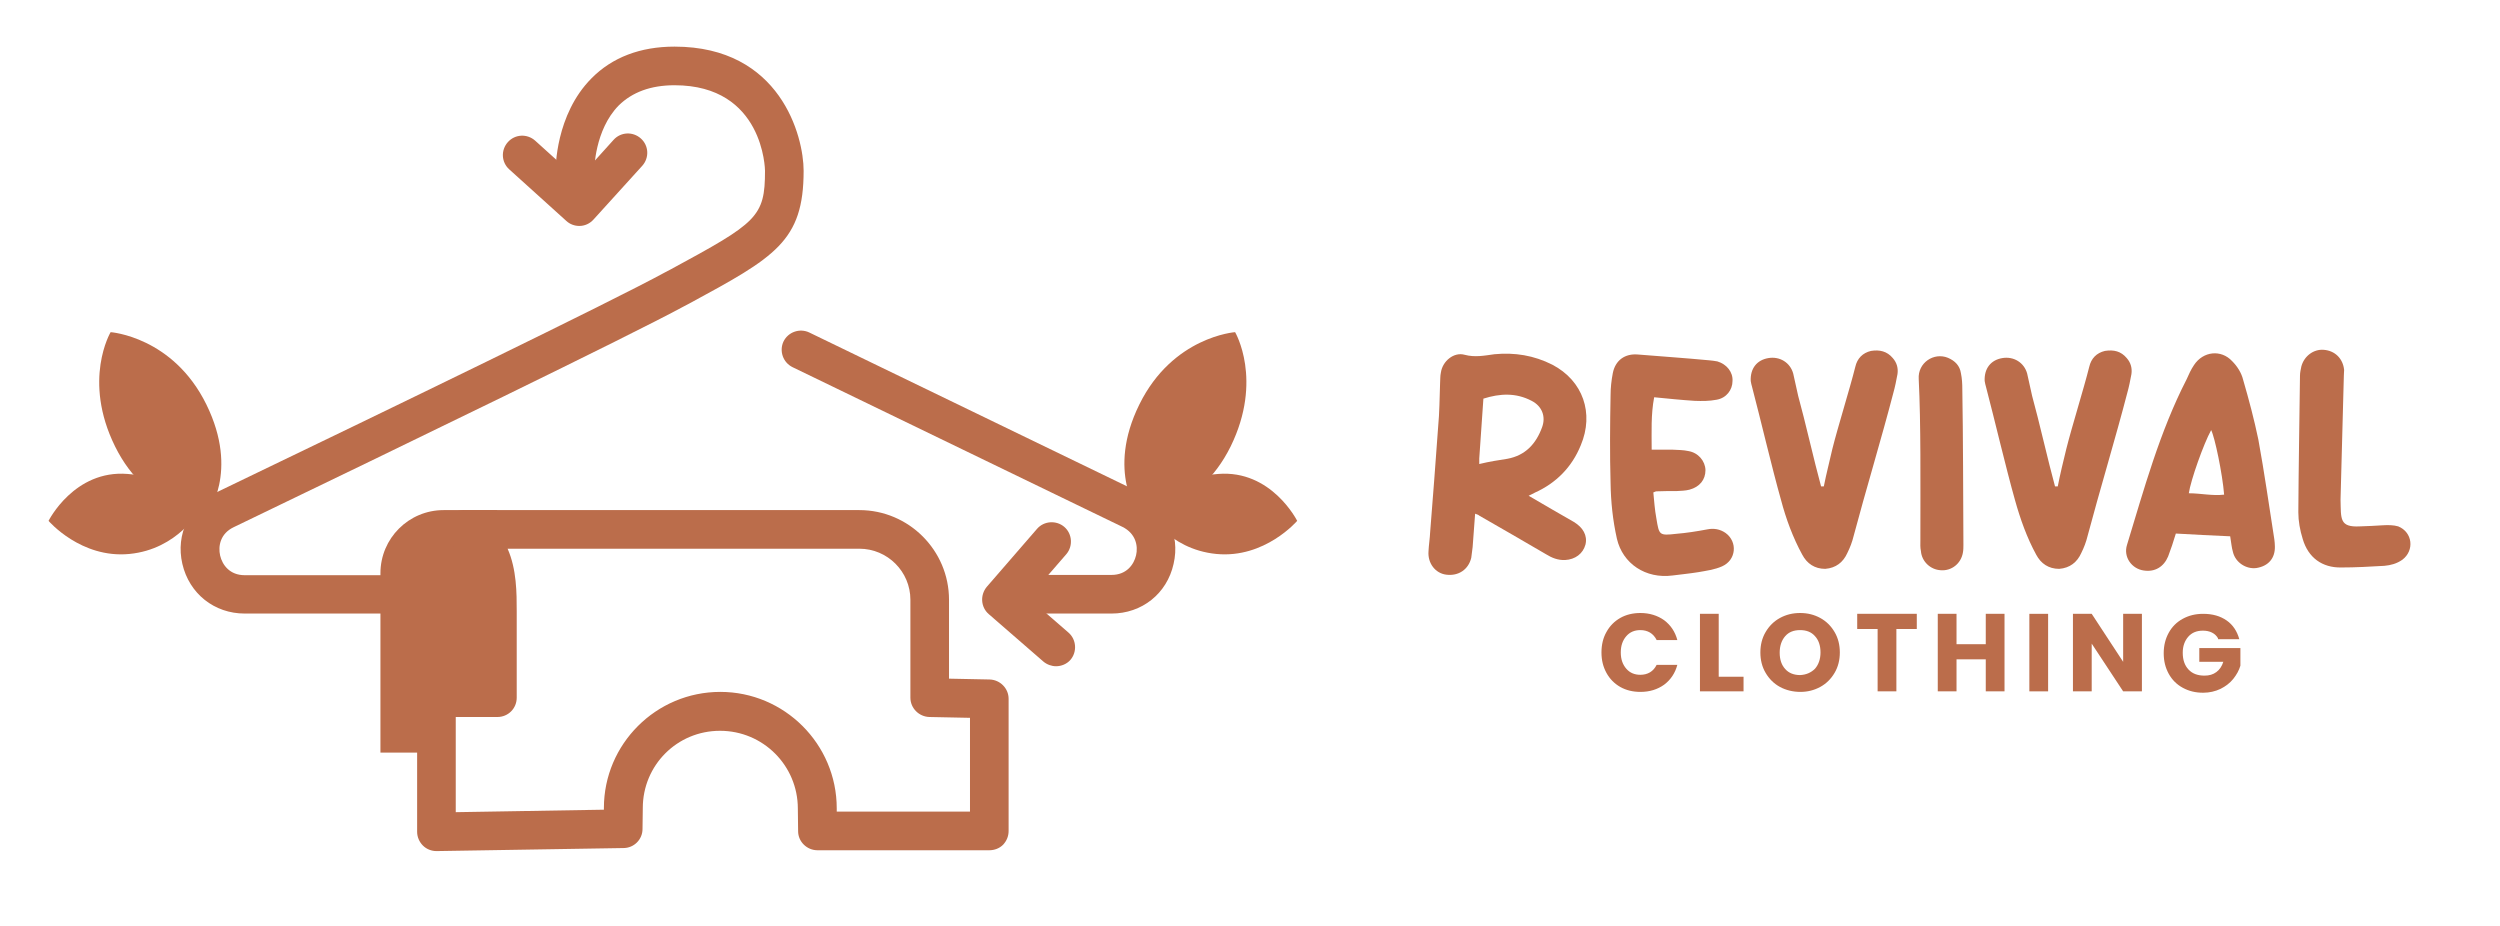 <?xml version="1.0" encoding="utf-8"?>
<!-- Generator: Adobe Illustrator 24.0.2, SVG Export Plug-In . SVG Version: 6.00 Build 0)  -->
<svg version="1.1" id="Capa_1" xmlns="http://www.w3.org/2000/svg" xmlns:xlink="http://www.w3.org/1999/xlink" x="0px" y="0px"
	 viewBox="0 0 906.2 335.8" style="enable-background:new 0 0 906.2 335.8;" xml:space="preserve">
<style type="text/css">
	.st0{fill:#BB6D4B;}
</style>
<path class="st0" d="M137.9,272.8h25.7l0-15h16.6v-72.9h-19.4c-12.6,0-22.9,10.2-22.9,22.9V272.8z"/>
<path class="st0" d="M40.1,120.4c0,0,22.6,1.6,34.7,26.2s0.2,39.8,0.2,39.8s-21.4-0.5-33.3-24.6S40.1,120.4,40.1,120.4z"/>
<path class="st0" d="M17.6,188.8c0,0,9.3-18.6,28.7-17c19.4,1.6,26.1,13,26.1,13s-7.9,14.3-25.5,16S17.6,188.8,17.6,188.8z"/>
<path class="st0" d="M447.7,120.4c0,0-22.6,1.6-34.7,26.2c-12.1,24.5-0.2,39.8-0.2,39.8s21.4-0.5,33.3-24.6
	C457.9,137.7,447.7,120.4,447.7,120.4z"/>
<path class="st0" d="M470.2,188.8c0,0-9.3-18.6-28.7-17c-19.4,1.6-26.1,13-26.1,13s7.9,14.3,25.5,16S470.2,188.8,470.2,188.8z"/>
<g>
	<path class="st0" d="M178.4,222.4H88.7c-11,0-20.1-7.2-22.6-18c-2.5-10.8,2.6-21.2,12.5-26c63.2-30.4,142.7-68.9,162.5-79.7
		l2.1-1.1c31.2-16.9,34.1-18.9,34.1-35.7c0-0.3-0.4-31-32.8-31c-8.6,0-15.3,2.5-20.2,7.3c-8.8,8.9-8.9,23.4-8.9,23.6
		c0,3.9-3.1,7-6.9,7.1c0,0,0,0-0.1,0c-3.8,0-7-3.1-7-6.9c0-0.8-0.1-20.4,13-33.6c7.5-7.6,17.7-11.5,30.1-11.5
		c38.4,0,46.8,32.5,46.8,45c0,25.6-10.4,31.3-41.4,48.1l-2.1,1.1c-20.1,10.9-99.8,49.5-163.1,80c-4.8,2.3-5.7,6.8-4.9,10.3
		c0.8,3.4,3.5,7.1,8.9,7.1h89.8c3.9,0,7,3.1,7,7S182.3,222.4,178.4,222.4z"/>
</g>
<path class="st0" d="M336.5,149.2"/>
<g>
	<path class="st0" d="M402.9,222.4h-35c-3.9,0-7-3.1-7-7s3.1-7,7-7h35c5.4,0,8.1-3.7,8.9-7.1c0.8-3.4-0.1-7.9-4.9-10.3l-119.6-57.9
		c-3.5-1.7-4.9-5.9-3.3-9.3c1.7-3.5,5.9-4.9,9.3-3.3l119.6,57.9c9.9,4.8,15,15.3,12.5,26C423,215.2,413.9,222.4,402.9,222.4z"/>
</g>
<g>
	<path class="st0" d="M382.8,241.5c-1.6,0-3.3-0.6-4.6-1.7l-19.8-17.2c-2.9-2.5-3.2-6.9-0.7-9.9l18.2-21c2.5-2.9,7-3.2,9.9-0.7
		c2.9,2.5,3.2,7,0.7,9.9l-13.7,15.8l14.5,12.6c2.9,2.5,3.2,7,0.7,9.9C386.7,240.7,384.7,241.5,382.8,241.5z"/>
</g>
<g>
	<path class="st0" d="M210,81.9c-1.7,0-3.4-0.6-4.7-1.8l-20.7-18.7c-2.9-2.6-3.1-7-0.5-9.9c2.6-2.9,7-3.1,9.9-0.5l15.5,14l12.9-14.3
		c2.6-2.9,7-3.1,9.9-0.5c2.9,2.6,3.1,7,0.5,9.9l-17.6,19.4C213.8,81.1,211.9,81.9,210,81.9z"/>
</g>
<g>
	<path class="st0" d="M570.5,189.2c3.3,2,5,4.9,4.2,8.2c-0.9,3.3-3.7,5.4-7.4,5.6c-2.6,0.1-4.8-0.8-6.9-2.1
		c-8.1-4.7-16.1-9.4-24.2-14c-0.3-0.3-0.7-0.4-1.5-0.7c-0.3,4.1-0.6,8.1-0.9,12.1c-0.2,1.3-0.3,2.6-0.5,3.9c-1,4.2-4.6,6.7-9.1,6.1
		c-3.9-0.5-6.7-4.1-6.4-8.4c0.1-2.3,0.5-4.7,0.6-7c1-12.7,2-25.4,2.9-38.2c0.5-5.2,0.5-10.4,0.7-15.7c0.1-1.3,0-2.7,0.3-4
		c0.6-4.1,4.7-7.5,8.6-6.4c3.7,1,7.2,0.3,10.8-0.2c7.3-0.7,14.3,0.4,21,3.8c11.1,5.8,15.2,17.6,10.3,29.2
		c-3.2,7.9-8.9,13.7-16.7,17.2c-0.6,0.4-1.3,0.6-2.2,1.1C559.7,183,565.1,186.1,570.5,189.2z M546.4,166.3
		c6.5-1.2,10.4-5.4,12.6-11.5c1.4-3.9-0.1-7.6-3.8-9.5c-5.7-3-11.5-2.7-17.5-0.8c-0.5,7.3-1,14.5-1.5,21.7c0,0.5,0,0.9,0,2
		C539.9,167.3,543.2,166.8,546.4,166.3z"/>
	<path class="st0" d="M598.7,163c2.8,0,5.2,0,7.6,0c2,0.1,3.9,0.1,5.7,0.5c3.6,0.6,6.1,3.6,6.2,6.9c0,3.5-2.1,6.1-5.8,7.1
		c-1.5,0.4-3.1,0.4-4.6,0.5c-2.5,0-4.9,0-7.4,0.1c-0.2,0-0.4,0.1-1.1,0.4c0.3,3,0.5,6.2,1.1,9.4c1,6.1,1,6.3,7.2,5.6
		c3.7-0.3,7.5-0.9,11.2-1.6c2.4-0.5,4.7-0.1,6.7,1.3c4.4,3.2,3.9,9.8-1.3,12.1c-2.7,1.2-5.8,1.6-8.6,2.1c-3.1,0.5-6.2,0.8-9.3,1.2
		c-9.8,1.3-18.1-4.3-20.2-13.3c-1.5-6.7-2.2-13.4-2.3-20.2c-0.3-10.6-0.2-21.3,0-31.9c0-2.6,0.3-5.3,0.8-7.9
		c0.9-4.7,4.4-7.2,9.1-6.8c8.6,0.7,17.3,1.3,25.8,2.1c1,0.1,2,0.2,3,0.4c3.4,1,5.7,3.9,5.5,7.1c0,3.2-2.2,6.2-5.8,6.8
		c-2.6,0.5-5.2,0.5-7.9,0.4c-4.8-0.3-9.6-0.8-14.7-1.3C598.4,150.3,598.7,156.5,598.7,163z"/>
	<path class="st0" d="M664.2,162.7c2-8,6.3-21.7,8.3-29.7c0.7-3.1,2.7-5.1,5.7-5.8c3.1-0.5,5.8,0.1,7.9,2.6c1.5,1.7,2,3.7,1.7,5.8
		c-0.4,2.2-0.9,4.7-1.5,6.8c-4,15.5-10.3,36.4-14.4,51.9c-0.5,2.1-1.3,4.2-2.3,6.2c-1.5,3.3-4.1,5.4-8,5.7c-3.8,0-6.6-1.9-8.3-5.1
		c-3.4-6.2-5.9-13-7.7-19.8c-3.3-11.7-7.4-29.2-10.5-41c-0.2-0.7-0.4-1.5-0.5-2.2c-0.2-4.5,2.2-7.6,6.4-8.3c4.1-0.7,7.9,1.6,9,5.6
		c0.6,2.8,1.2,5.5,1.8,8.1c2.5,9,5.8,23.7,8.3,32.8c0.4,0,0.6,0,1,0C662,171.7,663.2,167.2,664.2,162.7z"/>
	<path class="st0" d="M706.1,129.7c2.6,1.1,4.3,2.9,4.7,5.6c0.4,1.9,0.5,3.9,0.5,5.7c0.3,17.1,0.3,39.4,0.4,56.5
		c0,0.9,0,1.9-0.2,2.9c-0.7,3.9-4.1,6.6-8,6.3c-3.8-0.2-6.9-3.2-7.2-6.9c-0.3-1.4-0.2-2.6-0.2-4c0-21.3,0.2-42.3-0.6-58.4
		C695.1,131.5,701,127.6,706.1,129.7z"/>
	<path class="st0" d="M749,162.7c2-8,6.3-21.7,8.3-29.7c0.7-3.1,2.7-5.1,5.7-5.8c3.2-0.5,5.8,0.1,7.9,2.6c1.5,1.7,2,3.7,1.7,5.8
		c-0.4,2.2-0.9,4.7-1.5,6.8c-4,15.5-10.3,36.4-14.4,51.9c-0.5,2.1-1.3,4.2-2.3,6.2c-1.5,3.3-4.1,5.4-8,5.7c-3.8,0-6.6-1.9-8.3-5.1
		c-3.4-6.2-5.8-13-7.7-19.8c-3.3-11.7-7.4-29.2-10.5-41c-0.2-0.7-0.4-1.5-0.5-2.2c-0.2-4.5,2.2-7.6,6.4-8.3c4.1-0.7,7.9,1.6,9,5.6
		c0.6,2.8,1.2,5.5,1.8,8.1c2.5,9,5.8,23.7,8.3,32.8c0.4,0,0.6,0,1,0C746.8,171.7,747.9,167.2,749,162.7z"/>
	<path class="st0" d="M788.7,193.4c-0.9,3-1.8,5.7-2.8,8.3c-1.6,3.8-4.8,5.7-8.8,5.1c-4.4-0.6-7.5-4.9-6.1-9.3
		c6.2-20.3,11.8-40.9,21.6-60c0.8-1.8,1.6-3.6,2.7-5.2c3.3-5,9.8-5.7,13.8-1.4c1.9,1.9,3.4,4.3,4,6.8c2.1,7.2,4,14.4,5.5,21.6
		c2.2,12,3.9,24.1,5.8,36.2c0.1,0.8,0.2,1.7,0.2,2.6c0.1,4.2-2.3,7.1-6.7,7.8c-3.7,0.5-7.6-2-8.5-5.8c-0.5-1.7-0.6-3.3-1-5.7
		C801.8,194.1,795.4,193.8,788.7,193.4z M806.2,179.3c-0.6-7.6-3.4-20.9-4.7-23.4c-2.7,4.9-7.4,18.1-8.1,22.9
		C797.7,178.8,801.9,179.8,806.2,179.3z"/>
	<path class="st0" d="M863.8,190.4c1.8-0.1,3.8-0.1,5.5,0.4c5.2,2.1,6,8.7,1.5,12.1c-2,1.4-4.2,2-6.5,2.2
		c-5.2,0.3-10.4,0.6-15.7,0.6c-6.8,0.1-11.9-3.5-13.9-10.3c-1-3.2-1.6-6.5-1.6-9.7c0.1-16.6,0.4-33.1,0.6-49.5
		c0-1.3,0.3-2.3,0.5-3.4c1-3.7,4.4-6.3,8.1-6c4.1,0.3,7,3.2,7.4,7.3c0,0.6-0.1,1.3-0.1,2.1c-0.4,14.8-0.8,29.9-1.2,44.9
		c0.2,6.9-0.5,10.1,7,9.7C858.3,190.7,861,190.6,863.8,190.4z"/>
</g>
<g>
	<path class="st0" d="M158.2,308.5c-1.8,0-3.6-0.7-4.9-2c-1.3-1.3-2.1-3.1-2.1-5v-48.6c0-3.9,3.1-7,7-7h15v-24.3
		c0-12.1-0.6-19.7-8.3-23.3c-3-1.4-4.6-4.7-3.8-7.9c0.7-3.2,3.6-5.5,6.8-5.5h143.6c17.9,0,32.5,14.6,32.5,32.5V246l14.7,0.3
		c3.8,0.1,6.9,3.2,6.9,7v47.9c0,1.9-0.7,3.6-2,5c-1.3,1.3-3.1,2-5,2l0,0l-62.3,0c-3.8,0-7-3.1-7-6.9l-0.1-8.2
		c0-15.6-12.6-28.2-28.2-28.2S233,277.4,233,292.9c0,0,0,0,0,0.1l-0.1,7.5c0,3.8-3.1,6.9-6.9,6.9l-67.7,1.1
		C158.3,308.5,158.3,308.5,158.2,308.5z M165.2,259.9v34.5l53.7-0.9l0-0.6c0-23.2,18.9-42.1,42.2-42.1c23.2,0,42.2,18.9,42.2,42.2
		l0,1.2l48.3,0v-34l-14.7-0.3c-3.8-0.1-6.9-3.2-6.9-7v-35.5c0-10.2-8.3-18.5-18.5-18.5H184c3.3,7.5,3.3,16.1,3.3,22.7v31.3
		c0,3.9-3.1,7-7,7H165.2z M226,292.9L226,292.9L226,292.9z"/>
</g>
<g>
	<path class="st0" d="M582.3,229.1c1.2-2.2,2.9-3.9,5-5.1c2.1-1.2,4.6-1.8,7.3-1.8c3.3,0,6.2,0.9,8.6,2.6c2.4,1.8,4,4.2,4.8,7.2
		h-7.5c-0.6-1.2-1.4-2.1-2.4-2.7s-2.2-0.9-3.5-0.9c-2.1,0-3.8,0.7-5.1,2.2c-1.3,1.5-2,3.4-2,5.9s0.7,4.4,2,5.9
		c1.3,1.5,3,2.2,5.1,2.2c1.3,0,2.5-0.3,3.5-0.9s1.8-1.5,2.4-2.7h7.5c-0.8,3-2.4,5.4-4.8,7.2c-2.4,1.7-5.2,2.6-8.6,2.6
		c-2.7,0-5.2-0.6-7.3-1.8c-2.1-1.2-3.8-2.9-5-5.1c-1.2-2.2-1.8-4.6-1.8-7.4S581.1,231.2,582.3,229.1z"/>
	<path class="st0" d="M623,245.3h9v5.3h-15.8v-28.1h6.8V245.3z"/>
	<path class="st0" d="M645.2,249c-2.2-1.2-3.9-2.9-5.2-5.1c-1.3-2.2-1.9-4.7-1.9-7.4c0-2.7,0.6-5.2,1.9-7.4c1.3-2.2,3-3.9,5.2-5.1
		c2.2-1.2,4.6-1.8,7.3-1.8s5.1,0.6,7.3,1.8c2.2,1.2,3.9,2.9,5.2,5.1c1.3,2.2,1.9,4.7,1.9,7.4c0,2.7-0.6,5.2-1.9,7.4
		c-1.3,2.2-3,3.9-5.2,5.1c-2.2,1.2-4.6,1.8-7.2,1.8S647.4,250.2,645.2,249z M657.9,242.4c1.3-1.5,2-3.5,2-5.9c0-2.5-0.7-4.5-2-5.9
		c-1.3-1.5-3.1-2.2-5.4-2.2c-2.3,0-4.1,0.7-5.4,2.2c-1.3,1.5-2,3.5-2,6c0,2.5,0.7,4.5,2,5.9c1.3,1.5,3.2,2.2,5.4,2.2
		C654.7,244.6,656.5,243.8,657.9,242.4z"/>
	<path class="st0" d="M694.8,222.5v5.5h-7.4v22.6h-6.8V228h-7.4v-5.5H694.8z"/>
	<path class="st0" d="M726.6,222.5v28.1h-6.8V239h-10.6v11.6h-6.8v-28.1h6.8v11h10.6v-11H726.6z"/>
	<path class="st0" d="M742.4,222.5v28.1h-6.8v-28.1H742.4z"/>
	<path class="st0" d="M776.4,250.6h-6.8l-11.4-17.3v17.3h-6.8v-28.1h6.8l11.4,17.4v-17.4h6.8V250.6z"/>
	<path class="st0" d="M804,231.4c-0.5-0.9-1.2-1.6-2.2-2.1s-2.1-0.7-3.3-0.7c-2.2,0-4,0.7-5.3,2.2c-1.3,1.5-2,3.4-2,5.8
		c0,2.6,0.7,4.6,2.1,6.1c1.4,1.5,3.3,2.2,5.8,2.2c1.7,0,3.1-0.4,4.3-1.3s2-2.1,2.5-3.7h-8.7v-5h14.9v6.4c-0.5,1.7-1.4,3.3-2.6,4.8
		c-1.2,1.5-2.8,2.7-4.6,3.6c-1.9,0.9-4,1.4-6.3,1.4c-2.8,0-5.2-0.6-7.4-1.8c-2.2-1.2-3.9-2.9-5.1-5.1c-1.2-2.2-1.8-4.6-1.8-7.4
		s0.6-5.2,1.8-7.4c1.2-2.2,2.9-3.9,5.1-5.1c2.2-1.2,4.6-1.8,7.4-1.8c3.4,0,6.2,0.8,8.5,2.4s3.8,3.9,4.6,6.8H804z"/>
</g>
</svg>
